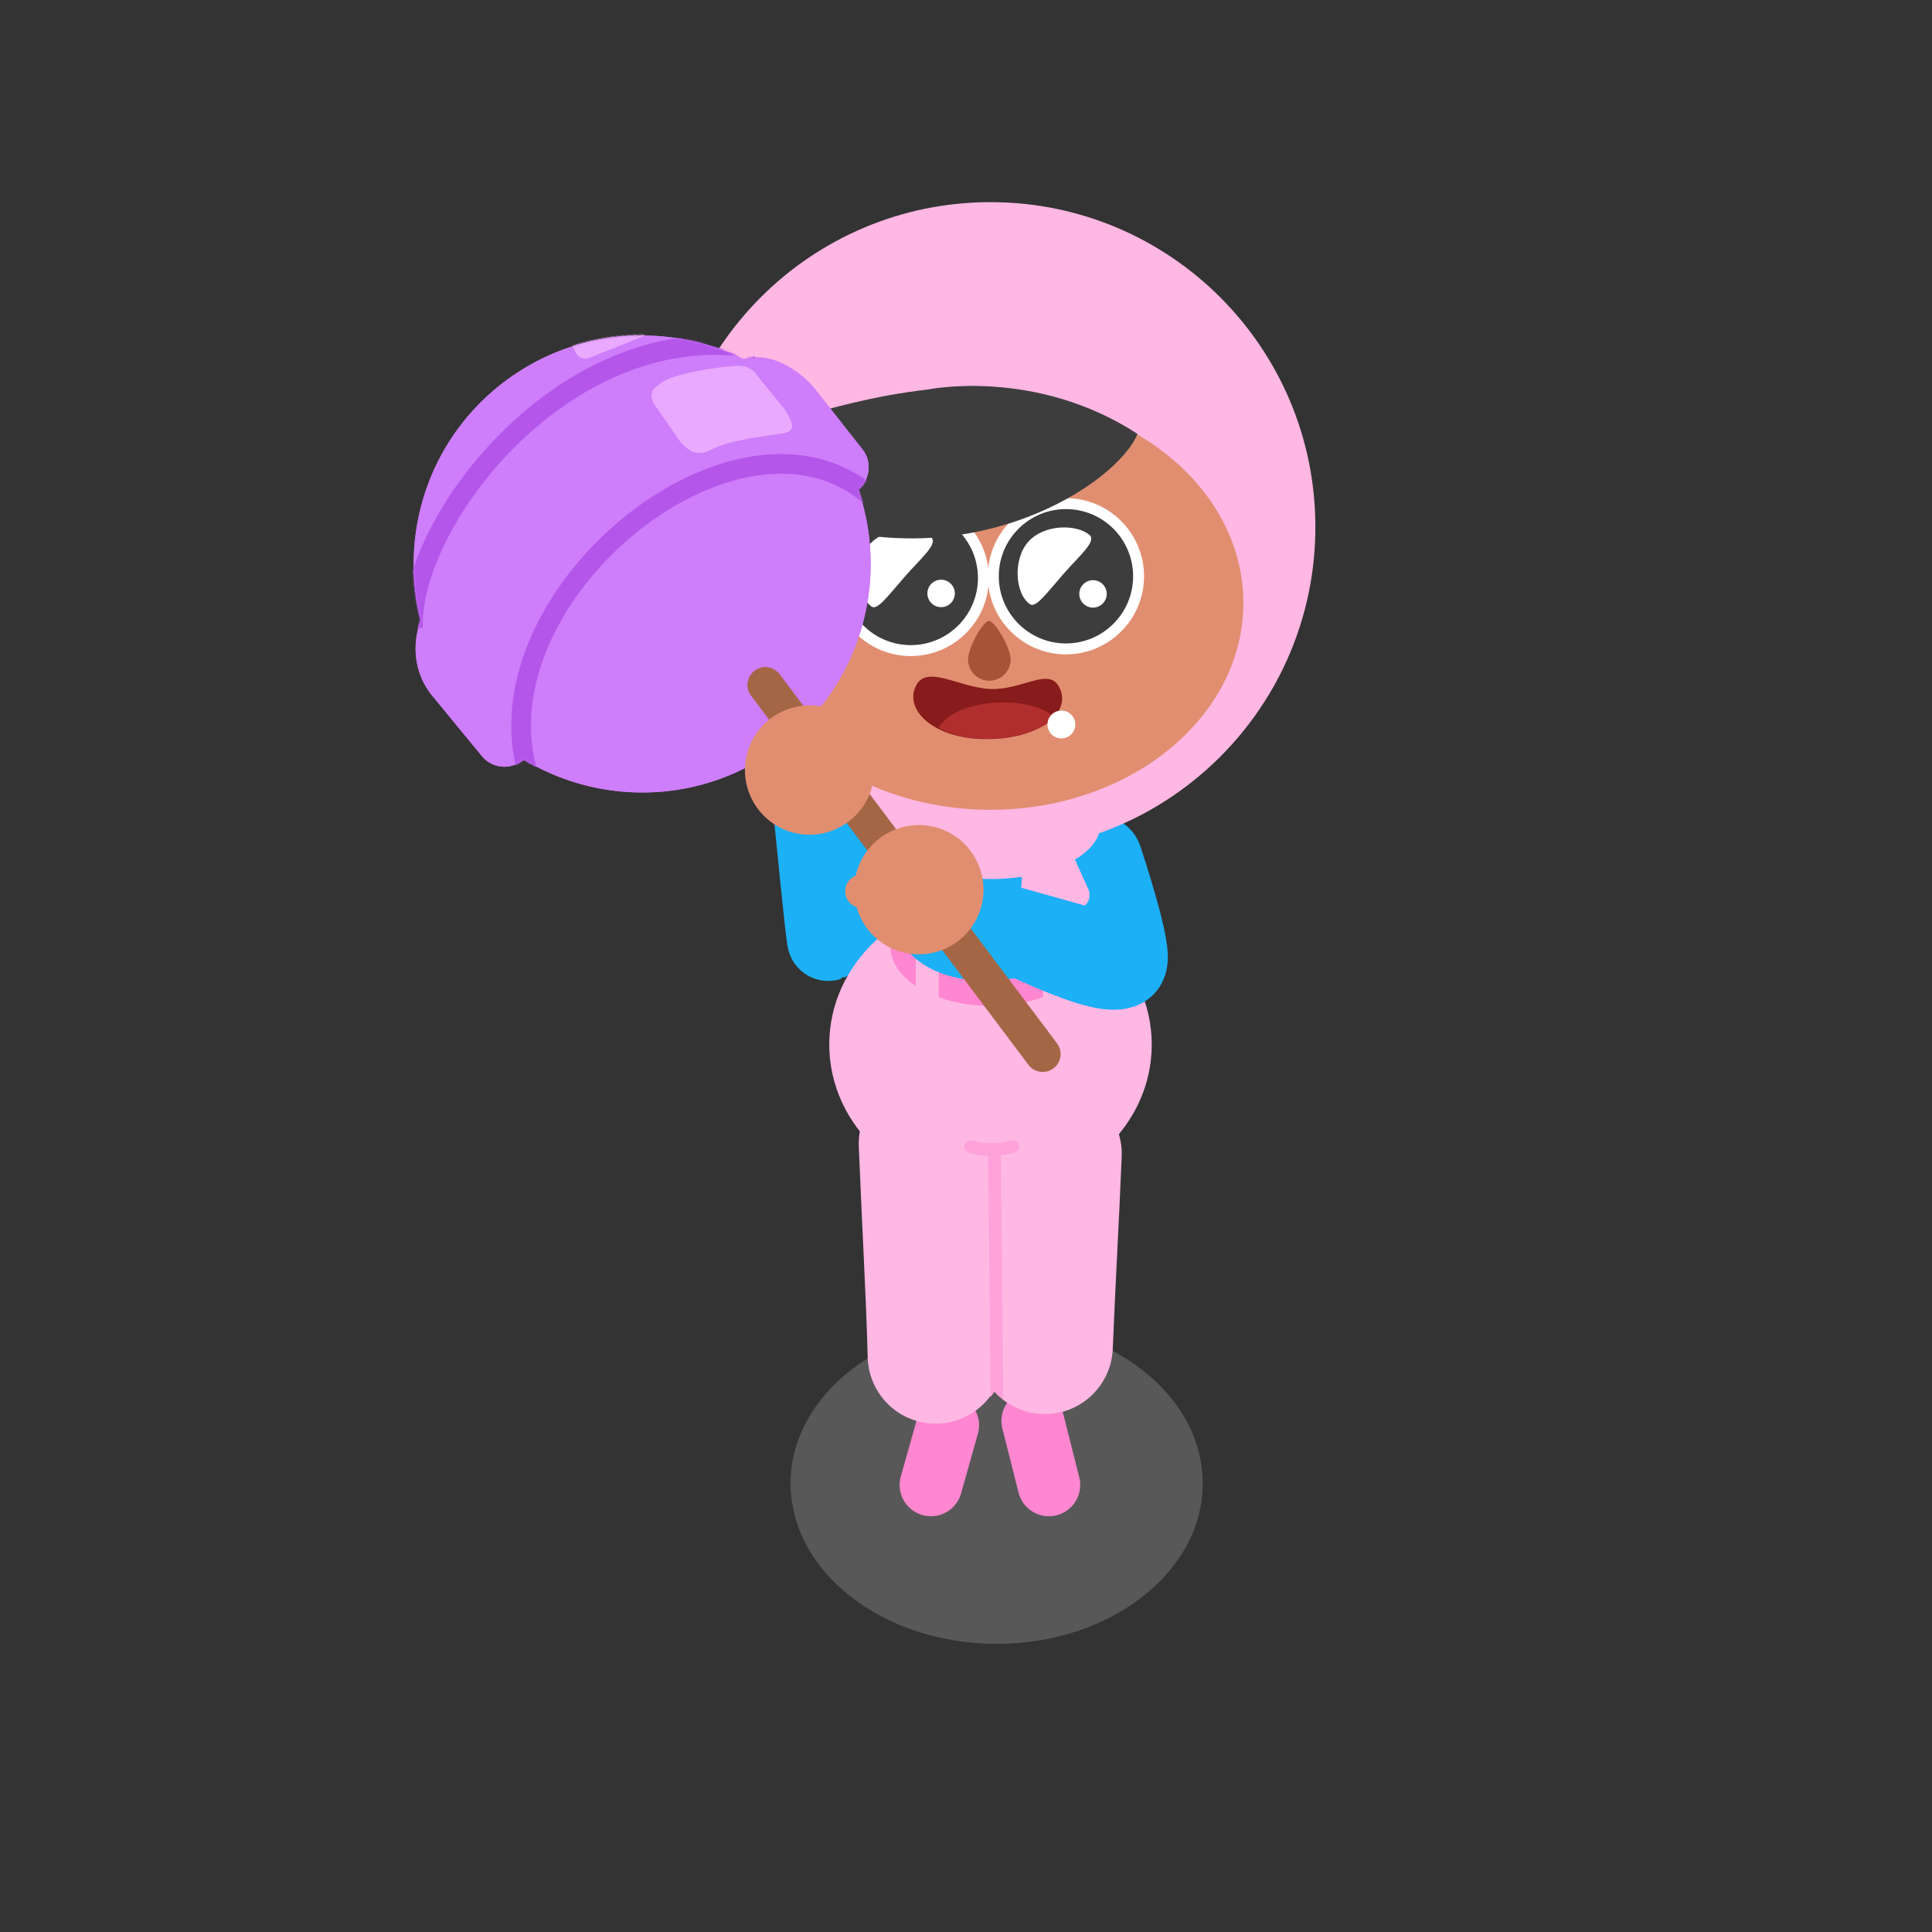 <svg xmlns="http://www.w3.org/2000/svg" xmlns:xlink="http://www.w3.org/1999/xlink" viewBox="0 0 1080 1080" width="1080" height="1080" preserveAspectRatio="xMidYMid meet" style="width: 100%; height: 100%; transform: translate3d(0px, 0px, 0px); content-visibility: visible;"><rect x="0" y="0" width="1080" height="1080" fill="#333333" stroke="none"/><defs><clipPath id="__lottie_element_9026"><rect width="1080" height="1080" x="0" y="0"></rect></clipPath><clipPath id="__lottie_element_9039"><path d="M0,0 L1080,0 L1080,1080 L0,1080z"></path></clipPath><g id="__lottie_element_9042"><g clip-path="url(#__lottie_element_9043)" transform="matrix(1,-0.003,0.003,1,-1.449,1.51)" opacity="1" style="display: block;"><g transform="matrix(1,0,0,1,0,0)" opacity="1" style="display: block;"><path fill="rgb(206,125,251)" fill-opacity="1" d=" M463.854,397.443 C463.854,397.443 317.161,588.545 317.161,588.545 C311.709,595.647 301.533,596.986 294.431,591.534 C294.431,591.534 258.332,564.379 258.332,564.379 C248.783,556.586 238.184,540.218 245.517,514.422 C245.517,514.422 380.23,344.359 380.23,344.359 C396.908,330.457 419.69,342.487 426.792,347.939 C426.792,347.939 460.865,374.713 460.865,374.713 C467.967,380.165 469.306,390.341 463.854,397.443z M434.148,364.766 C490.122,407.732 500.666,487.938 457.7,543.912 C414.734,599.886 334.528,610.43 278.554,567.464 C222.58,524.498 212.036,444.292 255.002,388.318 C297.968,332.344 378.174,321.8 434.148,364.766z"></path></g></g></g><clipPath id="__lottie_element_9043"><path d="M0,0 L1080,0 L1080,1080 L0,1080z"></path></clipPath><mask id="__lottie_element_9042_1" mask-type="alpha"><use xlink:href="#__lottie_element_9042"></use></mask><g id="__lottie_element_9052"><g clip-path="url(#__lottie_element_9053)" transform="matrix(1,-0.003,0.003,1,-1.449,1.51)" opacity="1" style="display: block;"><g transform="matrix(1,0,0,1,0,0)" opacity="1" style="display: block;"><path fill="rgb(206,125,251)" fill-opacity="1" d=" M463.854,397.443 C463.854,397.443 317.161,588.545 317.161,588.545 C311.709,595.647 301.533,596.986 294.431,591.534 C294.431,591.534 258.332,564.379 258.332,564.379 C248.783,556.586 238.184,540.218 245.517,514.422 C245.517,514.422 380.23,344.359 380.23,344.359 C396.908,330.457 419.69,342.487 426.792,347.939 C426.792,347.939 460.865,374.713 460.865,374.713 C467.967,380.165 469.306,390.341 463.854,397.443z M434.148,364.766 C490.122,407.732 500.666,487.938 457.7,543.912 C414.734,599.886 334.528,610.43 278.554,567.464 C222.58,524.498 212.036,444.292 255.002,388.318 C297.968,332.344 378.174,321.8 434.148,364.766z"></path></g></g></g><clipPath id="__lottie_element_9053"><path d="M0,0 L1080,0 L1080,1080 L0,1080z"></path></clipPath><clipPath id="__lottie_element_9061"><path d="M0,0 L1080,0 L1080,1080 L0,1080z"></path></clipPath><mask id="__lottie_element_9052_1" mask-type="alpha"><use xlink:href="#__lottie_element_9052"></use></mask><clipPath id="__lottie_element_9071"><path d="M0,0 L1080,0 L1080,1080 L0,1080z"></path></clipPath><g id="__lottie_element_9074"><g clip-path="url(#__lottie_element_9075)" transform="matrix(1,-0.003,0.003,1,-1.449,1.51)" opacity="1" style="display: block;"><g transform="matrix(1,0,0,1,0,0)" opacity="1" style="display: block;"><path fill="rgb(206,125,251)" fill-opacity="1" d=" M463.854,397.443 C463.854,397.443 317.161,588.545 317.161,588.545 C311.709,595.647 301.533,596.986 294.431,591.534 C294.431,591.534 258.332,564.379 258.332,564.379 C248.783,556.586 238.184,540.218 245.517,514.422 C245.517,514.422 380.23,344.359 380.23,344.359 C396.908,330.457 419.69,342.487 426.792,347.939 C426.792,347.939 460.865,374.713 460.865,374.713 C467.967,380.165 469.306,390.341 463.854,397.443z M434.148,364.766 C490.122,407.732 500.666,487.938 457.7,543.912 C414.734,599.886 334.528,610.43 278.554,567.464 C222.58,524.498 212.036,444.292 255.002,388.318 C297.968,332.344 378.174,321.8 434.148,364.766z"></path></g></g></g><clipPath id="__lottie_element_9075"><path d="M0,0 L1080,0 L1080,1080 L0,1080z"></path></clipPath><mask id="__lottie_element_9074_1" mask-type="alpha"><use xlink:href="#__lottie_element_9074"></use></mask><g id="__lottie_element_9084"><g clip-path="url(#__lottie_element_9085)" transform="matrix(1,-0.003,0.003,1,-1.449,1.51)" opacity="1" style="display: block;"><g transform="matrix(1,0,0,1,0,0)" opacity="1" style="display: block;"><path fill="rgb(206,125,251)" fill-opacity="1" d=" M463.854,397.443 C463.854,397.443 317.161,588.545 317.161,588.545 C311.709,595.647 301.533,596.986 294.431,591.534 C294.431,591.534 258.332,564.379 258.332,564.379 C248.783,556.586 238.184,540.218 245.517,514.422 C245.517,514.422 380.23,344.359 380.23,344.359 C396.908,330.457 419.69,342.487 426.792,347.939 C426.792,347.939 460.865,374.713 460.865,374.713 C467.967,380.165 469.306,390.341 463.854,397.443z M434.148,364.766 C490.122,407.732 500.666,487.938 457.7,543.912 C414.734,599.886 334.528,610.43 278.554,567.464 C222.58,524.498 212.036,444.292 255.002,388.318 C297.968,332.344 378.174,321.8 434.148,364.766z"></path></g></g></g><clipPath id="__lottie_element_9085"><path d="M0,0 L1080,0 L1080,1080 L0,1080z"></path></clipPath><clipPath id="__lottie_element_9093"><path d="M0,0 L1080,0 L1080,1080 L0,1080z"></path></clipPath><mask id="__lottie_element_9084_1" mask-type="alpha"><use xlink:href="#__lottie_element_9084"></use></mask><g id="__lottie_element_9069"><g transform="matrix(1.049,0.258,-0.258,1.049,531.989,438.875)" opacity="1" style="display: block;"><g opacity="0" transform="matrix(1,0,0,1,-179.323,-70.265)"><path fill="rgb(255,0,0)" fill-opacity="1" d=" M218.995,-150.267 C218.995,-150.267 218.995,150.267 218.995,150.267 C218.995,150.267 -218.995,150.267 -218.995,150.267 C-218.995,150.267 -218.995,-150.267 -218.995,-150.267 C-218.995,-150.267 218.995,-150.267 218.995,-150.267z"></path></g><g opacity="1" transform="matrix(1,0,0,1,-181.5,-71.5)"><path fill="url(#__lottie_element_9103)" mask="url(#__lottie_element_9105)" fill-opacity="1" d="M0 0 M0,-112.5 C62.089,-112.5 112.5,-62.089 112.5,0 C112.5,62.089 62.089,112.5 0,112.5 C-62.089,112.5 -112.5,62.089 -112.5,0 C-112.5,-62.089 -62.089,-112.5 0,-112.5z"></path></g></g></g><radialGradient id="__lottie_element_9103" spreadMethod="pad" gradientUnits="userSpaceOnUse" cx="0" cy="0" r="166.708" fx="0" fy="0"><stop offset="1%" stop-color="rgb(250,237,198)"></stop><stop offset="42%" stop-color="rgb(248,215,155)"></stop><stop offset="83%" stop-color="rgb(246,193,112)"></stop></radialGradient><mask id="__lottie_element_9105"><path fill="url(#__lottie_element_9104)" d=" M0,-112.5 C62.089,-112.5 112.5,-62.089 112.5,0 C112.5,62.089 62.089,112.5 0,112.5 C-62.089,112.5 -112.5,62.089 -112.5,0 C-112.5,-62.089 -62.089,-112.5 0,-112.5z"></path></mask><radialGradient id="__lottie_element_9104" spreadMethod="pad" gradientUnits="userSpaceOnUse" cx="0" cy="0" r="166.708" fx="0" fy="0"><stop stop-color="rgb(255,255,255)" offset="4%" stop-opacity="0"></stop><stop stop-color="rgb(255,255,255)" offset="32%" stop-opacity="0.5"></stop><stop stop-color="rgb(255,255,255)" offset="60%" stop-opacity="1"></stop></radialGradient><clipPath id="__lottie_element_9107"><path d="M0,0 L1080,0 L1080,1080 L0,1080z"></path></clipPath><mask id="__lottie_element_9108"><rect fill="#ffffff" width="1080" height="1080" transform="matrix(1,0,0,1,0,-0.002)"></rect><path fill="#000000" clip-rule="nonzero" d=" M426.233,370.953 C311.5,316.5 226.5,398.5 240.938,491.732 C253.362,571.961 385,627 445.707,540.457 C485.741,483.385 481.116,397.001 426.233,370.953" fill-opacity="1"></path></mask><g id="__lottie_element_9110"><g clip-path="url(#__lottie_element_9111)" transform="matrix(1,-0.003,0.003,1,-1.449,1.51)" opacity="1" style="display: block;"><g transform="matrix(1,0,0,1,0,0)" opacity="1" style="display: block;"><path fill="rgb(206,125,251)" fill-opacity="1" d=" M463.854,397.443 C463.854,397.443 317.161,588.545 317.161,588.545 C311.709,595.647 301.533,596.986 294.431,591.534 C294.431,591.534 258.332,564.379 258.332,564.379 C248.783,556.586 238.184,540.218 245.517,514.422 C245.517,514.422 380.23,344.359 380.23,344.359 C396.908,330.457 419.69,342.487 426.792,347.939 C426.792,347.939 460.865,374.713 460.865,374.713 C467.967,380.165 469.306,390.341 463.854,397.443z M434.148,364.766 C490.122,407.732 500.666,487.938 457.7,543.912 C414.734,599.886 334.528,610.43 278.554,567.464 C222.58,524.498 212.036,444.292 255.002,388.318 C297.968,332.344 378.174,321.8 434.148,364.766z"></path></g></g></g><clipPath id="__lottie_element_9111"><path d="M0,0 L1080,0 L1080,1080 L0,1080z"></path></clipPath><mask id="__lottie_element_9110_1" mask-type="alpha"><use xlink:href="#__lottie_element_9110"></use></mask><g id="__lottie_element_9120"><g clip-path="url(#__lottie_element_9121)" transform="matrix(1,-0.003,0.003,1,-1.449,1.51)" opacity="1" style="display: block;"><g transform="matrix(1,0,0,1,0,0)" opacity="1" style="display: block;"><path fill="rgb(206,125,251)" fill-opacity="1" d=" M463.854,397.443 C463.854,397.443 317.161,588.545 317.161,588.545 C311.709,595.647 301.533,596.986 294.431,591.534 C294.431,591.534 258.332,564.379 258.332,564.379 C248.783,556.586 238.184,540.218 245.517,514.422 C245.517,514.422 380.23,344.359 380.23,344.359 C396.908,330.457 419.69,342.487 426.792,347.939 C426.792,347.939 460.865,374.713 460.865,374.713 C467.967,380.165 469.306,390.341 463.854,397.443z M434.148,364.766 C490.122,407.732 500.666,487.938 457.7,543.912 C414.734,599.886 334.528,610.43 278.554,567.464 C222.58,524.498 212.036,444.292 255.002,388.318 C297.968,332.344 378.174,321.8 434.148,364.766z"></path></g></g></g><clipPath id="__lottie_element_9121"><path d="M0,0 L1080,0 L1080,1080 L0,1080z"></path></clipPath><clipPath id="__lottie_element_9129"><path d="M0,0 L1080,0 L1080,1080 L0,1080z"></path></clipPath><mask id="__lottie_element_9120_1" mask-type="alpha"><use xlink:href="#__lottie_element_9120"></use></mask><g id="__lottie_element_9137"><g clip-path="url(#__lottie_element_9138)" transform="matrix(0.971,0.238,-0.238,0.971,124.047,-222.547)" opacity="1" style="display: block;"><g clip-path="url(#__lottie_element_9160)" transform="matrix(1,-0.003,0.003,1,-1.449,1.51)" opacity="1" style="display: block;"><g transform="matrix(1,0,0,1,0,0)" opacity="1" style="display: block;"><path fill="rgb(206,125,251)" fill-opacity="1" d=" M463.854,397.443 C463.854,397.443 317.161,588.545 317.161,588.545 C311.709,595.647 301.533,596.986 294.431,591.534 C294.431,591.534 258.332,564.379 258.332,564.379 C248.783,556.586 238.184,540.218 245.517,514.422 C245.517,514.422 380.23,344.359 380.23,344.359 C396.908,330.457 419.69,342.487 426.792,347.939 C426.792,347.939 460.865,374.713 460.865,374.713 C467.967,380.165 469.306,390.341 463.854,397.443z M434.148,364.766 C490.122,407.732 500.666,487.938 457.7,543.912 C414.734,599.886 334.528,610.43 278.554,567.464 C222.58,524.498 212.036,444.292 255.002,388.318 C297.968,332.344 378.174,321.8 434.148,364.766z"></path></g></g><g mask="url(#__lottie_element_9151_1)" style="display: block;"><g transform="matrix(1,-0.003,0.003,1,-2.16,0.246)" opacity="1"><path fill="rgb(233,169,255)" fill-opacity="1" d=" M324.532,333.874 C317.847,330.316 293.95,323.021 276.456,326.467 C272.272,327.291 270.473,332.292 273.101,335.65 C273.101,335.65 293.209,361.344 293.209,361.344 C295.13,363.798 298.816,364.086 301.323,362.235 C301.323,362.235 327.228,343.866 327.228,343.866 C330.851,340.945 330.153,336.865 324.532,333.874z M416.69,377.657 C409.373,380.864 388.795,387.883 379.779,395.936 C373.589,401.456 368.276,400.571 361.572,395.743 C361.572,395.743 342.147,378.422 342.147,378.422 C338.597,373.855 339.273,371.224 343.99,366.031 C350.5,359.021 373.51,350.098 380.645,347.838 C387.72,345.594 391.378,346.488 396.124,350.93 C396.124,350.93 414.807,365.15 414.807,365.15 C418.396,369.192 424.361,374.339 416.69,377.657z"></path><path fill="rgb(233,169,255)" fill-opacity="1" d=" M416.69,377.657 C409.373,380.864 388.795,387.883 379.779,395.936 C373.589,401.456 368.276,400.571 361.572,395.743 C361.572,395.743 342.147,378.422 342.147,378.422 C338.597,373.855 339.273,371.224 343.99,366.031 C350.5,359.021 373.51,350.098 380.645,347.838 C387.72,345.594 391.378,346.488 396.124,350.93 C396.124,350.93 414.807,365.15 414.807,365.15 C418.396,369.192 424.361,374.339 416.69,377.657z"></path></g></g><g mask="url(#__lottie_element_9141_1)" style="display: block;"><g transform="matrix(1,-0.003,0.003,1,355.989,466.157)" opacity="1"><path stroke-linecap="butt" stroke-linejoin="miter" fill-opacity="0" stroke-miterlimit="4" stroke="rgb(180,86,233)" stroke-opacity="1" stroke-width="11" d=" M115.023,-66.68 C28.851,-110.569 -84.104,37.084 -35.482,127.061 M34.204,-131.64 C-72.104,-125.38 -132.01,6.437 -115.857,65.437"></path></g></g></g></g><clipPath id="__lottie_element_9138"><path d="M0,0 L1080,0 L1080,1080 L0,1080z"></path></clipPath><g id="__lottie_element_9141"><g clip-path="url(#__lottie_element_9142)" transform="matrix(1,-0.003,0.003,1,-1.449,1.51)" opacity="1" style="display: block;"><g transform="matrix(1,0,0,1,0,0)" opacity="1" style="display: block;"><path fill="rgb(206,125,251)" fill-opacity="1" d=" M463.854,397.443 C463.854,397.443 317.161,588.545 317.161,588.545 C311.709,595.647 301.533,596.986 294.431,591.534 C294.431,591.534 258.332,564.379 258.332,564.379 C248.783,556.586 238.184,540.218 245.517,514.422 C245.517,514.422 380.23,344.359 380.23,344.359 C396.908,330.457 419.69,342.487 426.792,347.939 C426.792,347.939 460.865,374.713 460.865,374.713 C467.967,380.165 469.306,390.341 463.854,397.443z M434.148,364.766 C490.122,407.732 500.666,487.938 457.7,543.912 C414.734,599.886 334.528,610.43 278.554,567.464 C222.58,524.498 212.036,444.292 255.002,388.318 C297.968,332.344 378.174,321.8 434.148,364.766z"></path></g></g></g><clipPath id="__lottie_element_9142"><path d="M0,0 L1080,0 L1080,1080 L0,1080z"></path></clipPath><mask id="__lottie_element_9141_1" mask-type="alpha"><use xlink:href="#__lottie_element_9141"></use></mask><g id="__lottie_element_9151"><g clip-path="url(#__lottie_element_9152)" transform="matrix(1,-0.003,0.003,1,-1.449,1.51)" opacity="1" style="display: block;"><g transform="matrix(1,0,0,1,0,0)" opacity="1" style="display: block;"><path fill="rgb(206,125,251)" fill-opacity="1" d=" M463.854,397.443 C463.854,397.443 317.161,588.545 317.161,588.545 C311.709,595.647 301.533,596.986 294.431,591.534 C294.431,591.534 258.332,564.379 258.332,564.379 C248.783,556.586 238.184,540.218 245.517,514.422 C245.517,514.422 380.23,344.359 380.23,344.359 C396.908,330.457 419.69,342.487 426.792,347.939 C426.792,347.939 460.865,374.713 460.865,374.713 C467.967,380.165 469.306,390.341 463.854,397.443z M434.148,364.766 C490.122,407.732 500.666,487.938 457.7,543.912 C414.734,599.886 334.528,610.43 278.554,567.464 C222.58,524.498 212.036,444.292 255.002,388.318 C297.968,332.344 378.174,321.8 434.148,364.766z"></path></g></g></g><clipPath id="__lottie_element_9152"><path d="M0,0 L1080,0 L1080,1080 L0,1080z"></path></clipPath><clipPath id="__lottie_element_9160"><path d="M0,0 L1080,0 L1080,1080 L0,1080z"></path></clipPath><mask id="__lottie_element_9151_1" mask-type="alpha"><use xlink:href="#__lottie_element_9151"></use></mask><radialGradient id="__lottie_element_9174" spreadMethod="pad" gradientUnits="userSpaceOnUse" cx="-16.541" cy="-1.547" r="112.184" fx="-25.099" fy="1.157"><stop offset="0%" stop-color="rgb(124,17,184)"></stop><stop offset="50%" stop-color="rgb(121,18,180)"></stop><stop offset="100%" stop-color="rgb(119,19,175)"></stop></radialGradient><mask id="__lottie_element_9176"><path fill="url(#__lottie_element_9175)" d=" M0,-181.607 C100.299,-181.607 181.607,-100.299 181.607,0 C181.607,100.299 100.299,181.607 0,181.607 C-100.299,181.607 -181.607,100.299 -181.607,0 C-181.607,-100.299 -100.299,-181.607 0,-181.607z"></path></mask><radialGradient id="__lottie_element_9175" spreadMethod="pad" gradientUnits="userSpaceOnUse" cx="-16.541" cy="-1.547" r="112.184" fx="-25.099" fy="1.157"><stop stop-color="rgb(255,255,255)" offset="0%" stop-opacity="1"></stop><stop stop-color="rgb(255,255,255)" offset="36%" stop-opacity="1"></stop><stop stop-color="rgb(255,255,255)" offset="73%" stop-opacity="1"></stop><stop stop-color="rgb(255,255,255)" offset="85%" stop-opacity="0.5"></stop><stop stop-color="rgb(255,255,255)" offset="92%" stop-opacity="0"></stop></radialGradient><mask id="__lottie_element_9137_1" mask-type="alpha"><use xlink:href="#__lottie_element_9137"></use></mask><g id="__lottie_element_9186"><g clip-path="url(#__lottie_element_9189)" transform="matrix(1,-0.003,0.003,1,28.051,-30.052)" opacity="1" style="display: block;"><g transform="matrix(1,0.003,-0.003,1,-28.901,-49.162)" opacity="1" style="display: none;"><g opacity="1" transform="matrix(1,0,0,1,505.786,399.956)"><g opacity="1" transform="matrix(1,0,0,1,0,0)"><path fill="rgb(255,255,255)" fill-opacity="1" d=" M41.641,19.091 C38.718,1.716 2.242,-15.832 -14.958,-17.312 C-40.166,-19.558 -42.195,-12.207 -42.894,-9.381 C-43.566,-6.667 -42.53,-3.101 -38.445,0.094 C-12.274,7.464 21.844,23.986 30.185,24.685 C35.367,25.398 42.799,26.244 41.641,19.091z"></path></g></g><g opacity="1" transform="matrix(1,0,0,1,603.141,400.06)"><g opacity="1" transform="matrix(1,0,0,1,0,0)"><path fill="rgb(255,255,255)" fill-opacity="1" d=" M-38.901,18.776 C-37.488,0.695 -2.006,-14.319 18.329,-15.731 C29.914,-16.357 36.686,-13.724 38.472,-12.434 C40.161,-11.535 42.39,-11.188 42.445,-7.981 C42.568,-3.814 33.612,-0.673 27.382,1.467 C2.805,10.397 -21.249,21.643 -27.444,22.896 C-32.481,24.084 -39.323,24.876 -38.901,18.776z"></path></g></g></g></g></g><clipPath id="__lottie_element_9189"><path d="M0,0 L1080,0 L1080,1080 L0,1080z"></path></clipPath><clipPath id="__lottie_element_9197"><path d="M0,0 L1080,0 L1080,1080 L0,1080z"></path></clipPath><mask id="__lottie_element_9186_1" mask-type="alpha"><use xlink:href="#__lottie_element_9186"></use></mask><g id="__lottie_element_9205"><g clip-path="url(#__lottie_element_9206)" transform="matrix(1,-0.003,0.003,1,28.051,-29.552)" opacity="1" style="display: block;"><g transform="matrix(1,0.003,-0.003,1,-28.901,-49.162)" opacity="1" style="display: none;"><g opacity="1" transform="matrix(1,0,0,1,505.786,399.956)"><g opacity="1" transform="matrix(1,0,0,1,0,0)"><path fill="rgb(255,255,255)" fill-opacity="1" d=" M41.641,19.091 C38.718,1.716 2.242,-15.832 -14.958,-17.312 C-40.166,-19.558 -42.195,-12.207 -42.894,-9.381 C-43.566,-6.667 -42.53,-3.101 -38.445,0.094 C-12.274,7.464 21.844,23.986 30.185,24.685 C35.367,25.398 42.799,26.244 41.641,19.091z"></path></g></g><g opacity="1" transform="matrix(1,0,0,1,603.141,400.06)"><g opacity="1" transform="matrix(1,0,0,1,0,0)"><path fill="rgb(255,255,255)" fill-opacity="1" d=" M-38.901,18.776 C-37.488,0.695 -2.006,-14.319 18.329,-15.731 C29.914,-16.357 36.686,-13.724 38.472,-12.434 C40.161,-11.535 42.39,-11.188 42.445,-7.981 C42.568,-3.814 33.612,-0.673 27.382,1.467 C2.805,10.397 -21.249,21.643 -27.444,22.896 C-32.481,24.084 -39.323,24.876 -38.901,18.776z"></path></g></g></g></g></g><clipPath id="__lottie_element_9206"><path d="M0,0 L1080,0 L1080,1080 L0,1080z"></path></clipPath><mask id="__lottie_element_9205_1" mask-type="alpha"><use xlink:href="#__lottie_element_9205"></use></mask><clipPath id="__lottie_element_9252"><path fill="#ffffff" clip-rule="nonzero" d=" M495.56,436.812 C495.56,436.812 551.56,520.566 551.56,520.566 C551.56,520.566 614.043,540.041 614.043,540.041 C614.043,540.041 659.043,436.812 659.043,436.812 C659.043,436.812 495.56,436.812 495.56,436.812" fill-opacity="1"></path></clipPath><g id="__lottie_element_9257"><g clip-path="url(#__lottie_element_9258)" style="display: none;" transform="matrix(1,0,0,1,0,0)" opacity="1"><g style="display: block;" transform="matrix(1,0,0,1,0,0)" opacity="1"><path stroke-linecap="round" stroke-linejoin="miter" fill-opacity="0" stroke-miterlimit="4" stroke="rgb(255,183,227)" stroke-opacity="1" stroke-width="76" d=" M526.719,641.398 C506.241,693.859 515.448,742.99 529.976,778.112 M590.795,641.028 C592.105,684.771 582.45,742.053 611.731,735.271"></path></g></g></g><clipPath id="__lottie_element_9258"><path d="M0,0 L1080,0 L1080,1080 L0,1080z"></path></clipPath><mask id="__lottie_element_9257_1" mask-type="alpha"><use xlink:href="#__lottie_element_9257"></use></mask><clipPath id="__lottie_element_9269"><path fill="#ffffff" clip-rule="nonzero" d=" M-58.405,87.75 C-58.405,87.75 -72.117,245.851 -31.204,257.635 C-1.801,266.104 13.843,241.036 13.843,241.036 C13.843,241.036 29.092,259.157 55.378,250.815 C82.536,242.196 65.947,92.67 65.947,92.67 C65.947,92.67 18.285,87 18.285,87 C18.285,87 -58.405,87.75 -58.405,87.75" fill-opacity="1"></path></clipPath><clipPath id="__lottie_element_9290"><path d="M0,0 L1080,0 L1080,1080 L0,1080z"></path></clipPath><mask id="__lottie_element_9069_1" mask-type="alpha"><use xlink:href="#__lottie_element_9069"></use></mask></defs><g clip-path="url(#__lottie_element_9026)"><g transform="matrix(0.89,0,0,0.89,557.136,829.239)" opacity="0.3" style="display: block;"><path fill="rgb(175,175,175)" fill-opacity="1" d=" M0,-100.771 C71.429,-100.771 129.423,-55.615 129.423,0 C129.423,55.615 71.429,100.771 0,100.771 C-71.429,100.771 -129.423,55.615 -129.423,0 C-129.423,-55.615 -71.429,-100.771 0,-100.771z"></path></g><g transform="matrix(0.857,-0.515,0.515,0.857,387.671,567.496)" opacity="1" style="display: block;"><path stroke-linecap="round" stroke-linejoin="miter" fill-opacity="0" stroke-miterlimit="4" stroke="rgb(255,134,208)" stroke-opacity="1" stroke-width="35" d=" M-21.5,293.5 C-21.5,293.5 3.75,269.75 3.75,269.75"></path></g><g transform="matrix(0.866,0.5,-0.5,0.866,691.708,552.6)" opacity="1" style="display: block;"><path stroke-linecap="round" stroke-linejoin="miter" fill-opacity="0" stroke-miterlimit="4" stroke="rgb(255,134,208)" stroke-opacity="1" stroke-width="35" d=" M47.5,293 C47.5,293 21.75,266.5 21.75,266.5"></path></g><g transform="matrix(1,0,-0,1,540.549,548.313)" opacity="1" style="display: none;"><path stroke-linecap="round" stroke-linejoin="miter" fill-opacity="0" stroke-miterlimit="4" stroke="rgb(28,176,246)" stroke-opacity="1" stroke-width="46" d=" M68.781,-22.988 C85.592,2.776 114.418,42.919 114.418,42.919"></path></g><g transform="matrix(1,0,0,1,540.454,540.035)" opacity="1" style="display: block;"><path stroke-linecap="round" stroke-linejoin="miter" fill-opacity="0" stroke-miterlimit="4" stroke="rgb(28,176,246)" stroke-opacity="1" stroke-width="46" d=" M-54,-58.5 C-64.425,-35.52 -75.425,-15.52 -77.471,-14.692 C-78.044,-14.46 -85.25,-87.75 -85.25,-87.75"></path></g><g transform="matrix(1,0,0,1,0,-28)" opacity="1" style="display: block;"><path fill="rgb(255,183,227)" fill-opacity="1" d=" M553.696,529.102 C603.476,529.102 643.832,566.177 643.832,611.912 C643.832,657.647 603.476,694.723 553.696,694.723 C503.916,694.723 463.561,657.647 463.561,611.912 C463.561,566.177 503.916,529.102 553.696,529.102z"></path></g><g clip-path="url(#__lottie_element_9290)" transform="matrix(1,0,0,1,0,0)" opacity="1" style="display: block;"><g transform="matrix(1,0,0,1,0,0)" opacity="1" style="display: block;"><path stroke-linecap="round" stroke-linejoin="miter" fill-opacity="0" stroke-miterlimit="4" stroke="rgb(255,183,227)" stroke-opacity="1" stroke-width="76" d=" M518.044,639.338 C520.044,688.838 522.044,720.838 523.044,757.838 M589.07,644.982 C587.57,681.482 585.57,715.482 584.07,752.482"></path></g></g><g transform="matrix(1,0,0,1,553.687,529.189)" opacity="1" style="display: block;"><path fill="rgb(255,134,208)" fill-opacity="1" d=" M0,-33.054 C30.853,-33.054 55.904,-18.243 55.904,0 C55.904,18.243 30.853,33.054 0,33.054 C-30.853,33.054 -55.904,18.243 -55.904,0 C-55.904,-18.243 -30.853,-33.054 0,-33.054z"></path></g><g transform="matrix(1,0,0,1,589.542,548.227)" opacity="1" style="display: block;"><path fill="rgb(255,183,227)" fill-opacity="1" d=" M-64.74,-15.184 C-64.74,-15.184 -64.74,15.184 -64.74,15.184 C-64.74,15.184 -77.66,15.184 -77.66,15.184 C-77.66,15.184 -77.66,-15.184 -77.66,-15.184 C-77.66,-15.184 -64.74,-15.184 -64.74,-15.184z M6.459,-15.184 C6.459,-15.184 6.459,15.184 6.459,15.184 C6.459,15.184 -6.459,15.184 -6.459,15.184 C-6.459,15.184 -6.459,-15.184 -6.459,-15.184 C-6.459,-15.184 6.459,-15.184 6.459,-15.184z"></path></g><g transform="matrix(0.992,-0.123,0.123,0.992,522.94,549.137)" opacity="1" style="display: none;"><path fill="rgb(28,176,246)" fill-opacity="1" d=" M96.042,-20.919 C89.458,-47.476 75.431,-33.866 65.431,-24.866 C55.431,-15.866 60.397,31.275 81.5,15 C86.662,11.019 99.55,-6.77 96.042,-20.919z"></path></g><g transform="matrix(1,0,0,1,0,-28)" opacity="1" style="display: block;"><path fill="rgb(28,176,246)" fill-opacity="1" d=" M499.985,544.271 C499.985,537.961 507.998,517.103 512.005,507.463 C512.005,507.463 592.381,507.463 592.381,507.463 C597.389,516.352 607.405,536.158 607.405,544.271 C607.405,554.412 589.901,576.197 551.215,576.197 C512.529,576.197 499.985,552.159 499.985,544.271z"></path></g><g transform="matrix(1,0,0,1,542,489)" opacity="1" style="display: block;"><g opacity="1" transform="matrix(1,0,0,1,0,0)"><path stroke-linecap="round" stroke-linejoin="miter" fill-opacity="0" stroke-miterlimit="4" stroke="rgb(255,161,218)" stroke-opacity="1" stroke-width="7" d=" M0.591,152.041 C8.088,154.088 16.375,154.235 24.259,151.951"></path></g></g><g transform="matrix(0.978,0.208,-0.208,0.978,572.683,539.547)" opacity="1" style="display: none;"><g opacity="1" transform="matrix(1,0,0,1,0,0)"><path stroke-linecap="round" stroke-linejoin="miter" fill-opacity="0" stroke-miterlimit="4" stroke="rgb(255,161,218)" stroke-opacity="1" stroke-width="7" d=" M-0.954,155.774 C6.039,156.885 16.64,154.446 22.282,150.858"></path></g></g><g clip-path="url(#__lottie_element_9269)" transform="matrix(1,0,0,1,542.095,536.899)" opacity="1" style="display: block;"><path stroke-linecap="butt" stroke-linejoin="miter" fill-opacity="0" stroke-miterlimit="4" stroke="rgb(255,161,218)" stroke-opacity="1" stroke-width="7" d=" M13.75,105.25 C13.75,114.5 15.233,233.847 15.233,248.847"></path></g><g mask="url(#__lottie_element_9257_1)" style="display: none;"><g transform="matrix(0.984,0.179,-0.179,0.984,555.624,566.849)" opacity="1"><path stroke-linecap="butt" stroke-linejoin="miter" fill-opacity="0" stroke-miterlimit="4" stroke="rgb(255,161,218)" stroke-opacity="1" stroke-width="7" d=" M20.714,105.045 C20.196,112.532 9.589,161.153 48.784,183.56"></path></g></g><g transform="matrix(0.972,0.235,-0.235,0.972,122.282,-221.427)" opacity="1" style="display: block;"><g opacity="1" transform="matrix(1,0,0,1,489.932,543.946)"><path fill="rgb(225,142,112)" fill-opacity="1" d=" M-5.283,-22.453 C-5.283,-22.453 -13.08,18.999 -13.08,18.999 C-14.034,24.07 -10.697,28.954 -5.626,29.908 C-5.626,29.908 -5.626,29.908 -5.626,29.908 C-0.555,30.862 4.329,27.524 5.283,22.453 C5.283,22.453 13.08,-18.999 13.08,-18.999 C14.034,-24.07 10.697,-28.954 5.626,-29.908 C5.626,-29.908 5.626,-29.908 5.626,-29.908 C0.555,-30.862 -4.329,-27.524 -5.283,-22.453z"></path></g><g opacity="1" transform="matrix(1,0,0,1,539.66,615.435)"><path fill="rgb(225,142,112)" fill-opacity="1" d=" M-21.283,8.892 C-21.283,8.892 20.886,9.789 20.886,9.789 C26.045,9.899 30.315,5.806 30.425,0.647 C30.425,0.647 30.425,0.647 30.425,0.647 C30.535,-4.512 26.442,-8.782 21.283,-8.892 C21.283,-8.892 -20.886,-9.789 -20.886,-9.789 C-26.045,-9.899 -30.315,-5.806 -30.425,-0.647 C-30.425,-0.647 -30.425,-0.647 -30.425,-0.647 C-30.535,4.512 -26.442,8.782 -21.283,8.892z"></path></g></g><g transform="matrix(1,0,0,1,538.295,517.611)" opacity="1" style="display: block;"><g opacity="1" transform="matrix(1,0,0,1,0,0)"><path stroke-linecap="round" stroke-linejoin="miter" fill-opacity="0" stroke-miterlimit="4" stroke="rgb(28,176,246)" stroke-opacity="1" stroke-width="51" d=" M74.958,-36.502 C74.958,-36.502 93.033,17.421 88.223,20.5 C77.122,27.606 4.125,-11.368 4.125,-11.368"></path></g></g><g clip-path="url(#__lottie_element_9252)" transform="matrix(1,0,0,0.899,0,22.842)" opacity="1" style="display: block;"><g opacity="1" transform="matrix(1,0,0,1,603.486,527.983)"><path fill="rgb(255,183,227)" fill-opacity="1" d=" M-31.431,-24.234 C-32.321,-29.722 -14.971,-43.197 -7.713,-31.603 C-7.713,-31.603 5.336,0.626 5.336,0.626 C6.597,5.728 3.654,10.927 -1.37,12.471 C-1.37,12.471 -20.487,19.587 -20.487,19.587 C-27.468,21.733 -34.292,15.844 -33.189,8.624 C-33.189,8.624 -31.431,-24.234 -31.431,-24.234z"></path></g></g><g transform="matrix(1,0,0,1,0,-42)" opacity="1" style="display: block;"><g opacity="1" transform="matrix(1,0,0,1,553.695,503.214)"><path fill="rgb(255,183,227)" fill-opacity="1" d=" M0,-30.17 C33.881,-30.17 61.347,-16.663 61.347,0 C61.347,16.663 33.881,30.17 0,30.17 C-33.881,30.17 -61.347,16.663 -61.347,0 C-61.347,-16.663 -33.881,-30.17 0,-30.17z"></path></g><g opacity="1" transform="matrix(1,0,0,1,553.695,336.607)"><path fill="rgb(255,183,227)" fill-opacity="1" d=" M0,-181.607 C100.299,-181.607 181.607,-100.299 181.607,0 C181.607,100.299 100.299,181.607 0,181.607 C-100.299,181.607 -181.607,100.299 -181.607,0 C-181.607,-100.299 -100.299,-181.607 0,-181.607z"></path></g><g opacity="0" transform="matrix(1,0,0,1,551.427,488.668)"><path fill="rgb(255,155,216)" fill-opacity="1" d=" M-59.777,18.669 C-65.809,16.476 -71.692,13.973 -77.407,11.178 C-15.734,10.234 24.539,5.371 73.954,-18.669 C73.954,-18.669 77.407,-11.571 77.407,-11.571 C31.414,10.804 -6.985,16.982 -59.777,18.669z"></path></g><g opacity="1" transform="matrix(1,0,0,1,553.696,379.033)"><path fill="rgb(225,142,112)" fill-opacity="1" d=" M0,-115.648 C78.065,-115.648 141.348,-63.871 141.348,0 C141.348,63.871 78.065,115.648 0,115.648 C-78.065,115.648 -141.348,63.871 -141.348,0 C-141.348,-63.871 -78.065,-115.648 0,-115.648z"></path></g></g><g transform="matrix(1,0,-0,1,539.477,544.594)" opacity="1" style="display: none;"><path stroke-linecap="round" stroke-linejoin="miter" fill-opacity="0" stroke-miterlimit="4" stroke="rgb(28,176,246)" stroke-opacity="1" stroke-width="51" d=" M-68,57.498 C-68,57.498 -85,67.999 -85,67.999"></path></g><g transform="matrix(1,0.003,-0.003,1,541.515,541.116)" opacity="1" style="display: block;"><g opacity="1" transform="matrix(1,0,0,1,53.703,-219.141)"><path fill="rgb(255,255,255)" fill-opacity="1" d=" M0,-43.66 C24.096,-43.66 43.66,-24.096 43.66,0 C43.66,24.096 24.096,43.66 0,43.66 C-24.096,43.66 -43.66,24.096 -43.66,0 C-43.66,-24.096 -24.096,-43.66 0,-43.66z"></path></g><g opacity="1" transform="matrix(0.86,0,0,0.86,53.703,-219.141)"><path fill="rgb(61,61,61)" fill-opacity="1" d=" M0,-43.66 C24.096,-43.66 43.66,-24.096 43.66,0 C43.66,24.096 24.096,43.66 0,43.66 C-24.096,43.66 -43.66,24.096 -43.66,0 C-43.66,-24.096 -24.096,-43.66 0,-43.66z"></path></g><g opacity="1" transform="matrix(1,0,0,1,-33.035,-217.938)"><path fill="rgb(255,255,255)" fill-opacity="1" d=" M0,-43.66 C24.096,-43.66 43.66,-24.096 43.66,0 C43.66,24.096 24.096,43.66 0,43.66 C-24.096,43.66 -43.66,24.096 -43.66,0 C-43.66,-24.096 -24.096,-43.66 0,-43.66z"></path></g><g opacity="1" transform="matrix(0.86,0,0,0.86,-33.035,-217.938)"><path fill="rgb(61,61,61)" fill-opacity="1" d=" M0,-43.66 C24.096,-43.66 43.66,-24.096 43.66,0 C43.66,24.096 24.096,43.66 0,43.66 C-24.096,43.66 -43.66,24.096 -43.66,0 C-43.66,-24.096 -24.096,-43.66 0,-43.66z"></path></g></g><g transform="matrix(1,0.003,-0.003,1,542.701,541.116)" opacity="1" style="display: block;"><g opacity="1" transform="matrix(1,0,0,1,67.67,-209.33)"><path fill="rgb(255,255,255)" fill-opacity="1" d=" M0,-7.67 C4.233,-7.67 7.67,-4.233 7.67,0 C7.67,4.233 4.233,7.67 0,7.67 C-4.233,7.67 -7.67,4.233 -7.67,0 C-7.67,-4.233 -4.233,-7.67 0,-7.67z"></path></g><g opacity="1" transform="matrix(1,0,0,1,-17.244,-209.33)"><path fill="rgb(255,255,255)" fill-opacity="1" d=" M0,-7.67 C4.233,-7.67 7.67,-4.233 7.67,0 C7.67,4.233 4.233,7.67 0,7.67 C-4.233,7.67 -7.67,4.233 -7.67,0 C-7.67,-4.233 -4.233,-7.67 0,-7.67z"></path></g><g opacity="1" transform="matrix(2.148,-2.304,2.304,2.148,49.856,-222.934)"><path fill="rgb(255,255,255)" fill-opacity="1" d=" M-0.27,-7.626 C3.966,-7.626 7.712,-3.473 7.906,-0.574 C8.026,1.215 4.006,0.688 -0.228,0.831 C-4.755,0.984 -7.996,1.408 -8.27,0.248 C-8.864,-2.977 -4.506,-7.626 -0.27,-7.626z"></path></g><g opacity="1" transform="matrix(2.148,-2.304,2.304,2.148,-38.671,-221.337)"><path fill="rgb(255,255,255)" fill-opacity="1" d=" M-0.27,-7.626 C3.966,-7.626 7.712,-3.473 7.906,-0.574 C8.026,1.215 4.006,0.688 -0.228,0.831 C-4.755,0.984 -7.996,1.408 -8.27,0.248 C-8.864,-2.977 -4.506,-7.626 -0.27,-7.626z"></path></g></g><g transform="matrix(1,0,0,1,553.05,363.823)" opacity="1" style="display: block;"><path fill="rgb(165,84,55)" fill-opacity="1" d=" M11.912,4.655 C11.992,11.234 6.723,16.631 0.144,16.711 C-6.435,16.791 -11.832,11.522 -11.912,4.943 C-11.992,-1.636 -3.571,-16.672 -0.26,-16.712 C3.051,-16.752 11.833,-1.924 11.912,4.655z"></path></g><g transform="matrix(1,0.014,-0.014,1,482.861,491.975)" opacity="1" style="display: none;"><path fill="rgb(180,86,233)" fill-opacity="1" d=" M114.42,-132.009 C114.248,-131.86 83.411,-136.549 71.523,-120.408 C53.412,-96.013 95.48,-78.721 112.556,-100.609 C125.027,-116.514 142.609,-117.217 144.202,-116.833 C136.246,-118.36 118.92,-130.009 114.42,-132.009z"></path></g><g transform="matrix(1,0,0,1,542.115,544.485)" opacity="1" style="display: none;"><path stroke-linecap="round" stroke-linejoin="round" fill-opacity="0" stroke="rgb(158,77,49)" stroke-opacity="1" stroke-width="8.432" d=" M-14.539,-81.988 C-10.025,-68.584 19.163,-55.771 43.255,-78.241"></path></g><g transform="matrix(1,0.003,-0.003,1,542.959,540.62)" opacity="1" style="display: block;"><g opacity="1" transform="matrix(1,0,0,1,0,0)"><path fill="rgb(136,27,27)" fill-opacity="1" d=" M10.5,-155.5 C-7,-156 -25.5,-169.5 -31.5,-157 C-37.907,-143.651 -21.714,-127.955 6.5,-127.5 C37.5,-127 56.5,-142.5 48.5,-157 C42.623,-167.652 28,-155 10.5,-155.5z"></path></g><g opacity="1" transform="matrix(1,0,0,1,0,0)"><path fill="rgb(177,46,46)" fill-opacity="1" d=" M45.484,-140.309 C29.837,-153.045 -9.658,-149.491 -18.753,-133.69 C6.007,-120.263 43.616,-132.314 45.484,-140.309z"></path></g></g><g transform="matrix(1,0.026,-0.026,1,484.606,486.403)" opacity="1" style="display: none;"><path fill="rgb(180,86,233)" fill-opacity="1" d=" M121.764,-130.794 C121.664,-130.656 92.901,-138.819 83.537,-126.638 C62.472,-101.165 105.372,-87.25 129.458,-107.917 C138.715,-116.324 145.105,-117.041 146.549,-116.57 C133.956,-116.962 126.264,-128.794 121.764,-130.794z"></path></g><g transform="matrix(1,0.002,-0.002,1,593.331,405.003)" opacity="1" style="display: block;"><path fill="rgb(255,255,255)" fill-opacity="1" d=" M0,-7.785 C4.297,-7.785 7.785,-4.297 7.785,0 C7.785,4.297 4.297,7.785 0,7.785 C-4.297,7.785 -7.785,4.297 -7.785,0 C-7.785,-4.297 -4.297,-7.785 0,-7.785z"></path></g><g transform="matrix(0.977,-0.212,0.212,0.977,555.198,629.335)" opacity="1" style="display: none;"><path stroke-linecap="round" stroke-linejoin="miter" fill-opacity="0" stroke-miterlimit="4" stroke="rgb(165,84,55)" stroke-opacity="1" stroke-width="7" d=" M121.965,-211.409 C95.043,-214.202 62.764,-202.412 63.764,-199.162 C64.764,-195.912 98.56,-200.672 117.728,-191.683 M-17.637,-232.534 C7.209,-229.588 27.589,-208.743 29.881,-208.159 C32.173,-207.575 17.393,-234.887 -5.562,-246.608"></path></g><g transform="matrix(0.999,-0.038,0.038,0.999,575.661,508.19)" opacity="1" style="display: none;"><g opacity="1" transform="matrix(1,0,0,1,0,0)"><path stroke-linecap="round" stroke-linejoin="miter" fill-opacity="0" stroke-miterlimit="4" stroke="rgb(165,84,55)" stroke-opacity="1" stroke-width="7" d=" M62.453,-210.474 C65.424,-195.554 92.535,-181.769 118.299,-196.705"></path></g><g opacity="1" transform="matrix(1,0,0,1,0,0)"><path stroke-linecap="round" stroke-linejoin="miter" fill-opacity="0" stroke-miterlimit="4" stroke="rgb(165,84,55)" stroke-opacity="1" stroke-width="7" d=" M-26.824,-230.011 C-25.253,-210.781 15.113,-201.638 31.699,-214.952"></path></g></g><g clip-path="url(#__lottie_element_9197)" transform="matrix(1,-0.003,0.003,1,28.051,-30.052)" opacity="1" style="display: block;"><g transform="matrix(1,0.003,-0.003,1,-28.901,-49.162)" opacity="1" style="display: none;"><g opacity="1" transform="matrix(1,0,0,1,505.786,399.956)"><g opacity="1" transform="matrix(1,0,0,1,0,0)"><path fill="rgb(255,255,255)" fill-opacity="1" d=" M41.641,19.091 C38.718,1.716 2.242,-15.832 -14.958,-17.312 C-40.166,-19.558 -42.195,-12.207 -42.894,-9.381 C-43.566,-6.667 -42.53,-3.101 -38.445,0.094 C-12.274,7.464 21.844,23.986 30.185,24.685 C35.367,25.398 42.799,26.244 41.641,19.091z"></path></g></g><g opacity="1" transform="matrix(1,0,0,1,603.141,400.06)"><g opacity="1" transform="matrix(1,0,0,1,0,0)"><path fill="rgb(255,255,255)" fill-opacity="1" d=" M-38.901,18.776 C-37.488,0.695 -2.006,-14.319 18.329,-15.731 C29.914,-16.357 36.686,-13.724 38.472,-12.434 C40.161,-11.535 42.39,-11.188 42.445,-7.981 C42.568,-3.814 33.612,-0.673 27.382,1.467 C2.805,10.397 -21.249,21.643 -27.444,22.896 C-32.481,24.084 -39.323,24.876 -38.901,18.776z"></path></g></g></g></g><g mask="url(#__lottie_element_9205_1)" style="display: none;"><g transform="matrix(0.997,0.071,-0.071,0.997,40.899,6.18)" opacity="1"><g opacity="1" transform="matrix(1,0,0,1,523.134,411.41)"><g opacity="1" transform="matrix(1,0,0,1,0,0)"><path fill="rgb(61,61,61)" fill-opacity="1" d=" M14.039,22.47 C17.281,19.456 18.527,13.586 18.527,8.539 C18.527,8.539 18.527,-0.29 18.527,-0.29 C18.527,-10.579 10.232,-19.792 0,-20.867 C-10.232,-21.942 -18.527,-14.474 -18.527,-4.185 C-18.527,-4.185 -18.527,4.645 -18.527,4.645 C-18.527,5.709 -17.436,15.261 -17.265,16.295 C-15.317,29.094 5.185,33.336 14.039,22.47z"></path></g></g><g opacity="1" transform="matrix(1,0,0,1,585.104,412.41)"><g opacity="1" transform="matrix(1,0,0,1,0,0)"><path fill="rgb(61,61,61)" fill-opacity="1" d=" M-13.288,20.97 C-16.53,17.956 -18.527,13.586 -18.527,8.539 C-18.527,8.539 -18.527,-0.29 -18.527,-0.29 C-18.527,-10.579 -10.232,-19.792 0,-20.867 C10.232,-21.942 18.527,-14.474 18.527,-4.185 C18.527,-4.185 18.527,4.645 18.527,4.645 C18.527,5.709 18.692,13.761 18.521,14.795 C11.964,28.809 -6.285,30.066 -13.288,20.97z"></path></g></g></g></g><g mask="url(#__lottie_element_9186_1)" style="display: none;"><g transform="matrix(0.997,0.071,-0.071,0.997,40.899,6.18)" opacity="1"><g opacity="1" transform="matrix(1,0,0,1,1136,795)"><g opacity="1" transform="matrix(1,0,0,1,0,0)"></g><path fill="rgb(255,255,255)" fill-opacity="1" d=" M-579.662,-397.784 C-579.662,-391.303 -574.408,-386.049 -567.927,-386.049 C-561.446,-386.049 -556.192,-391.303 -556.192,-397.784 C-556.192,-404.265 -561.446,-409.518 -567.927,-409.518 C-574.408,-409.518 -579.662,-404.265 -579.662,-397.784z"></path></g><g opacity="1" transform="matrix(1,0,0,1,505.25,395.5)"><path fill="rgb(255,255,255)" fill-opacity="1" d=" M11.735,0 C11.735,6.481 6.481,11.734 0,11.734 C-6.481,11.734 -11.735,6.481 -11.735,0 C-11.735,-6.481 -6.481,-11.734 0,-11.734 C6.481,-11.734 11.735,-6.481 11.735,0z"></path></g></g></g><g transform="matrix(1,0,0,1,508.28,283.69)" opacity="1" style="display: block;"><path fill="rgb(61,61,61)" fill-opacity="1" d=" M-62.941,5.845 C34.267,40.899 116.379,-13.305 127.598,-41.13 C70.618,-78.262 10.806,-66.019 10.806,-66.019 C-54.378,-58.422 -80.309,-37.571 -111.989,-47.654 C-125.625,-51.994 -118.944,-56.277 -128.112,-52.554 C-134.361,-49.81 -138.644,-21.454 -62.941,5.845z"></path></g><g transform="matrix(0.988,-0.157,0.157,0.988,-84.379,90.035)" opacity="1" style="display: none;"><path stroke-linecap="round" stroke-linejoin="miter" fill-opacity="0" stroke-miterlimit="10" stroke="rgb(165,102,70)" stroke-opacity="1" stroke-width="20" d=" M461.859,543.72 C461.859,543.72 668.913,706.042 668.913,706.042"></path></g><g mask="url(#__lottie_element_9137_1)" style="display: block;"><g transform="matrix(1,0,0,1,0,-42)" opacity="1"><g opacity="1" transform="matrix(1.84,0,0,1.84,555.254,339.763)"><path fill="url(#__lottie_element_9174)" mask="url(#__lottie_element_9176)" fill-opacity="1" d="M0 0 M0,-181.607 C100.299,-181.607 181.607,-100.299 181.607,0 C181.607,100.299 100.299,181.607 0,181.607 C-100.299,181.607 -181.607,100.299 -181.607,0 C-181.607,-100.299 -100.299,-181.607 0,-181.607z"></path></g></g></g><g clip-path="url(#__lottie_element_9107)" transform="matrix(0.971,0.238,-0.238,0.971,124.047,-222.547)" opacity="1" style="display: block;"><g mask="url(#__lottie_element_9108)"><g clip-path="url(#__lottie_element_9129)" transform="matrix(1,-0.003,0.003,1,-1.449,1.51)" opacity="1" style="display: block;"><g transform="matrix(1,0,0,1,0,0)" opacity="1" style="display: block;"><path fill="rgb(206,125,251)" fill-opacity="1" d=" M463.854,397.443 C463.854,397.443 317.161,588.545 317.161,588.545 C311.709,595.647 301.533,596.986 294.431,591.534 C294.431,591.534 258.332,564.379 258.332,564.379 C248.783,556.586 238.184,540.218 245.517,514.422 C245.517,514.422 380.23,344.359 380.23,344.359 C396.908,330.457 419.69,342.487 426.792,347.939 C426.792,347.939 460.865,374.713 460.865,374.713 C467.967,380.165 469.306,390.341 463.854,397.443z M434.148,364.766 C490.122,407.732 500.666,487.938 457.7,543.912 C414.734,599.886 334.528,610.43 278.554,567.464 C222.58,524.498 212.036,444.292 255.002,388.318 C297.968,332.344 378.174,321.8 434.148,364.766z"></path></g></g><g mask="url(#__lottie_element_9120_1)" style="display: block;"><g transform="matrix(1,-0.003,0.003,1,-2.16,0.246)" opacity="1"><path fill="rgb(233,169,255)" fill-opacity="1" d=" M324.532,333.874 C317.847,330.316 293.95,323.021 276.456,326.467 C272.272,327.291 270.473,332.292 273.101,335.65 C273.101,335.65 293.209,361.344 293.209,361.344 C295.13,363.798 298.816,364.086 301.323,362.235 C301.323,362.235 327.228,343.866 327.228,343.866 C330.851,340.945 330.153,336.865 324.532,333.874z M416.69,377.657 C409.373,380.864 388.795,387.883 379.779,395.936 C373.589,401.456 368.276,400.571 361.572,395.743 C361.572,395.743 342.147,378.422 342.147,378.422 C338.597,373.855 339.273,371.224 343.99,366.031 C350.5,359.021 373.51,350.098 380.645,347.838 C387.72,345.594 391.378,346.488 396.124,350.93 C396.124,350.93 414.807,365.15 414.807,365.15 C418.396,369.192 424.361,374.339 416.69,377.657z"></path><path fill="rgb(233,169,255)" fill-opacity="1" d=" M416.69,377.657 C409.373,380.864 388.795,387.883 379.779,395.936 C373.589,401.456 368.276,400.571 361.572,395.743 C361.572,395.743 342.147,378.422 342.147,378.422 C338.597,373.855 339.273,371.224 343.99,366.031 C350.5,359.021 373.51,350.098 380.645,347.838 C387.72,345.594 391.378,346.488 396.124,350.93 C396.124,350.93 414.807,365.15 414.807,365.15 C418.396,369.192 424.361,374.339 416.69,377.657z"></path></g></g><g mask="url(#__lottie_element_9110_1)" style="display: block;"><g transform="matrix(1,-0.003,0.003,1,355.989,466.157)" opacity="1"><path stroke-linecap="butt" stroke-linejoin="miter" fill-opacity="0" stroke-miterlimit="4" stroke="rgb(180,86,233)" stroke-opacity="1" stroke-width="11" d=" M115.023,-66.68 C28.851,-110.569 -84.104,37.084 -35.482,127.061 M34.204,-131.64 C-72.104,-125.38 -132.01,6.437 -115.857,65.437"></path></g></g></g></g><g mask="url(#__lottie_element_9069_1)" style="display: block;"><g clip-path="url(#__lottie_element_9071)" transform="matrix(0.971,0.238,-0.238,0.971,124.047,-222.547)" opacity="1"><g clip-path="url(#__lottie_element_9093)" transform="matrix(1,-0.003,0.003,1,-1.449,1.51)" opacity="1" style="display: block;"><g transform="matrix(1,0,0,1,0,0)" opacity="1" style="display: block;"><path fill="rgb(206,125,251)" fill-opacity="1" d=" M463.854,397.443 C463.854,397.443 317.161,588.545 317.161,588.545 C311.709,595.647 301.533,596.986 294.431,591.534 C294.431,591.534 258.332,564.379 258.332,564.379 C248.783,556.586 238.184,540.218 245.517,514.422 C245.517,514.422 380.23,344.359 380.23,344.359 C396.908,330.457 419.69,342.487 426.792,347.939 C426.792,347.939 460.865,374.713 460.865,374.713 C467.967,380.165 469.306,390.341 463.854,397.443z M434.148,364.766 C490.122,407.732 500.666,487.938 457.7,543.912 C414.734,599.886 334.528,610.43 278.554,567.464 C222.58,524.498 212.036,444.292 255.002,388.318 C297.968,332.344 378.174,321.8 434.148,364.766z"></path></g></g><g mask="url(#__lottie_element_9084_1)" style="display: block;"><g transform="matrix(1,-0.003,0.003,1,-2.16,0.246)" opacity="1"><path fill="rgb(233,169,255)" fill-opacity="1" d=" M324.532,333.874 C317.847,330.316 293.95,323.021 276.456,326.467 C272.272,327.291 270.473,332.292 273.101,335.65 C273.101,335.65 293.209,361.344 293.209,361.344 C295.13,363.798 298.816,364.086 301.323,362.235 C301.323,362.235 327.228,343.866 327.228,343.866 C330.851,340.945 330.153,336.865 324.532,333.874z M416.69,377.657 C409.373,380.864 388.795,387.883 379.779,395.936 C373.589,401.456 368.276,400.571 361.572,395.743 C361.572,395.743 342.147,378.422 342.147,378.422 C338.597,373.855 339.273,371.224 343.99,366.031 C350.5,359.021 373.51,350.098 380.645,347.838 C387.72,345.594 391.378,346.488 396.124,350.93 C396.124,350.93 414.807,365.15 414.807,365.15 C418.396,369.192 424.361,374.339 416.69,377.657z"></path><path fill="rgb(233,169,255)" fill-opacity="1" d=" M416.69,377.657 C409.373,380.864 388.795,387.883 379.779,395.936 C373.589,401.456 368.276,400.571 361.572,395.743 C361.572,395.743 342.147,378.422 342.147,378.422 C338.597,373.855 339.273,371.224 343.99,366.031 C350.5,359.021 373.51,350.098 380.645,347.838 C387.72,345.594 391.378,346.488 396.124,350.93 C396.124,350.93 414.807,365.15 414.807,365.15 C418.396,369.192 424.361,374.339 416.69,377.657z"></path></g></g><g mask="url(#__lottie_element_9074_1)" style="display: block;"><g transform="matrix(1,-0.003,0.003,1,355.989,466.157)" opacity="1"><path stroke-linecap="butt" stroke-linejoin="miter" fill-opacity="0" stroke-miterlimit="4" stroke="rgb(180,86,233)" stroke-opacity="1" stroke-width="11" d=" M115.023,-66.68 C28.851,-110.569 -84.104,37.084 -35.482,127.061 M34.204,-131.64 C-72.104,-125.38 -132.01,6.437 -115.857,65.437"></path></g></g></g></g><g clip-path="url(#__lottie_element_9039)" transform="matrix(0.971,0.238,-0.238,0.971,124.047,-222.547)" opacity="0.9" style="display: block;"><g clip-path="url(#__lottie_element_9061)" transform="matrix(1,-0.003,0.003,1,-1.449,1.51)" opacity="1" style="display: block;"><g transform="matrix(1,0,0,1,0,0)" opacity="1" style="display: block;"><path fill="rgb(206,125,251)" fill-opacity="1" d=" M463.854,397.443 C463.854,397.443 317.161,588.545 317.161,588.545 C311.709,595.647 301.533,596.986 294.431,591.534 C294.431,591.534 258.332,564.379 258.332,564.379 C248.783,556.586 238.184,540.218 245.517,514.422 C245.517,514.422 380.23,344.359 380.23,344.359 C396.908,330.457 419.69,342.487 426.792,347.939 C426.792,347.939 460.865,374.713 460.865,374.713 C467.967,380.165 469.306,390.341 463.854,397.443z M434.148,364.766 C490.122,407.732 500.666,487.938 457.7,543.912 C414.734,599.886 334.528,610.43 278.554,567.464 C222.58,524.498 212.036,444.292 255.002,388.318 C297.968,332.344 378.174,321.8 434.148,364.766z"></path></g></g><g mask="url(#__lottie_element_9052_1)" style="display: block;"><g transform="matrix(1,-0.003,0.003,1,-2.16,0.246)" opacity="1"><path fill="rgb(233,169,255)" fill-opacity="1" d=" M324.532,333.874 C317.847,330.316 293.95,323.021 276.456,326.467 C272.272,327.291 270.473,332.292 273.101,335.65 C273.101,335.65 293.209,361.344 293.209,361.344 C295.13,363.798 298.816,364.086 301.323,362.235 C301.323,362.235 327.228,343.866 327.228,343.866 C330.851,340.945 330.153,336.865 324.532,333.874z M416.69,377.657 C409.373,380.864 388.795,387.883 379.779,395.936 C373.589,401.456 368.276,400.571 361.572,395.743 C361.572,395.743 342.147,378.422 342.147,378.422 C338.597,373.855 339.273,371.224 343.99,366.031 C350.5,359.021 373.51,350.098 380.645,347.838 C387.72,345.594 391.378,346.488 396.124,350.93 C396.124,350.93 414.807,365.15 414.807,365.15 C418.396,369.192 424.361,374.339 416.69,377.657z"></path><path fill="rgb(233,169,255)" fill-opacity="1" d=" M416.69,377.657 C409.373,380.864 388.795,387.883 379.779,395.936 C373.589,401.456 368.276,400.571 361.572,395.743 C361.572,395.743 342.147,378.422 342.147,378.422 C338.597,373.855 339.273,371.224 343.99,366.031 C350.5,359.021 373.51,350.098 380.645,347.838 C387.72,345.594 391.378,346.488 396.124,350.93 C396.124,350.93 414.807,365.15 414.807,365.15 C418.396,369.192 424.361,374.339 416.69,377.657z"></path></g></g><g mask="url(#__lottie_element_9042_1)" style="display: block;"><g transform="matrix(1,-0.003,0.003,1,355.989,466.157)" opacity="1"><path stroke-linecap="butt" stroke-linejoin="miter" fill-opacity="0" stroke-miterlimit="4" stroke="rgb(180,86,233)" stroke-opacity="1" stroke-width="11" d=" M115.023,-66.68 C28.851,-110.569 -84.104,37.084 -35.482,127.061 M34.204,-131.64 C-72.104,-125.38 -132.01,6.437 -115.857,65.437"></path></g></g></g><g transform="matrix(0.972,0.235,-0.235,0.972,122.282,-221.427)" opacity="1" style="display: block;"><path stroke-linecap="round" stroke-linejoin="miter" fill-opacity="0" stroke-miterlimit="10" stroke="rgb(165,102,70)" stroke-opacity="1" stroke-width="20" d=" M439.008,515.592 C439.008,515.592 638.202,679.704 638.202,679.704"></path></g><g transform="matrix(0.972,0.235,-0.235,0.972,513.641,497.351)" opacity="1" style="display: block;"><path fill="rgb(225,142,112)" fill-opacity="1" d=" M0,-36.131 C19.94,-36.131 36.131,-19.94 36.131,0 C36.131,19.94 19.94,36.131 0,36.131 C-19.94,36.131 -36.131,19.94 -36.131,0 C-36.131,-19.94 -19.94,-36.131 0,-36.131z"></path></g><g transform="matrix(0.972,0.235,-0.235,0.972,452.557,430.474)" opacity="1" style="display: block;"><path fill="rgb(225,142,112)" fill-opacity="1" d=" M0,-36.131 C19.94,-36.131 36.131,-19.94 36.131,0 C36.131,19.94 19.94,36.131 0,36.131 C-19.94,36.131 -36.131,19.94 -36.131,0 C-36.131,-19.94 -19.94,-36.131 0,-36.131z"></path></g></g></svg>